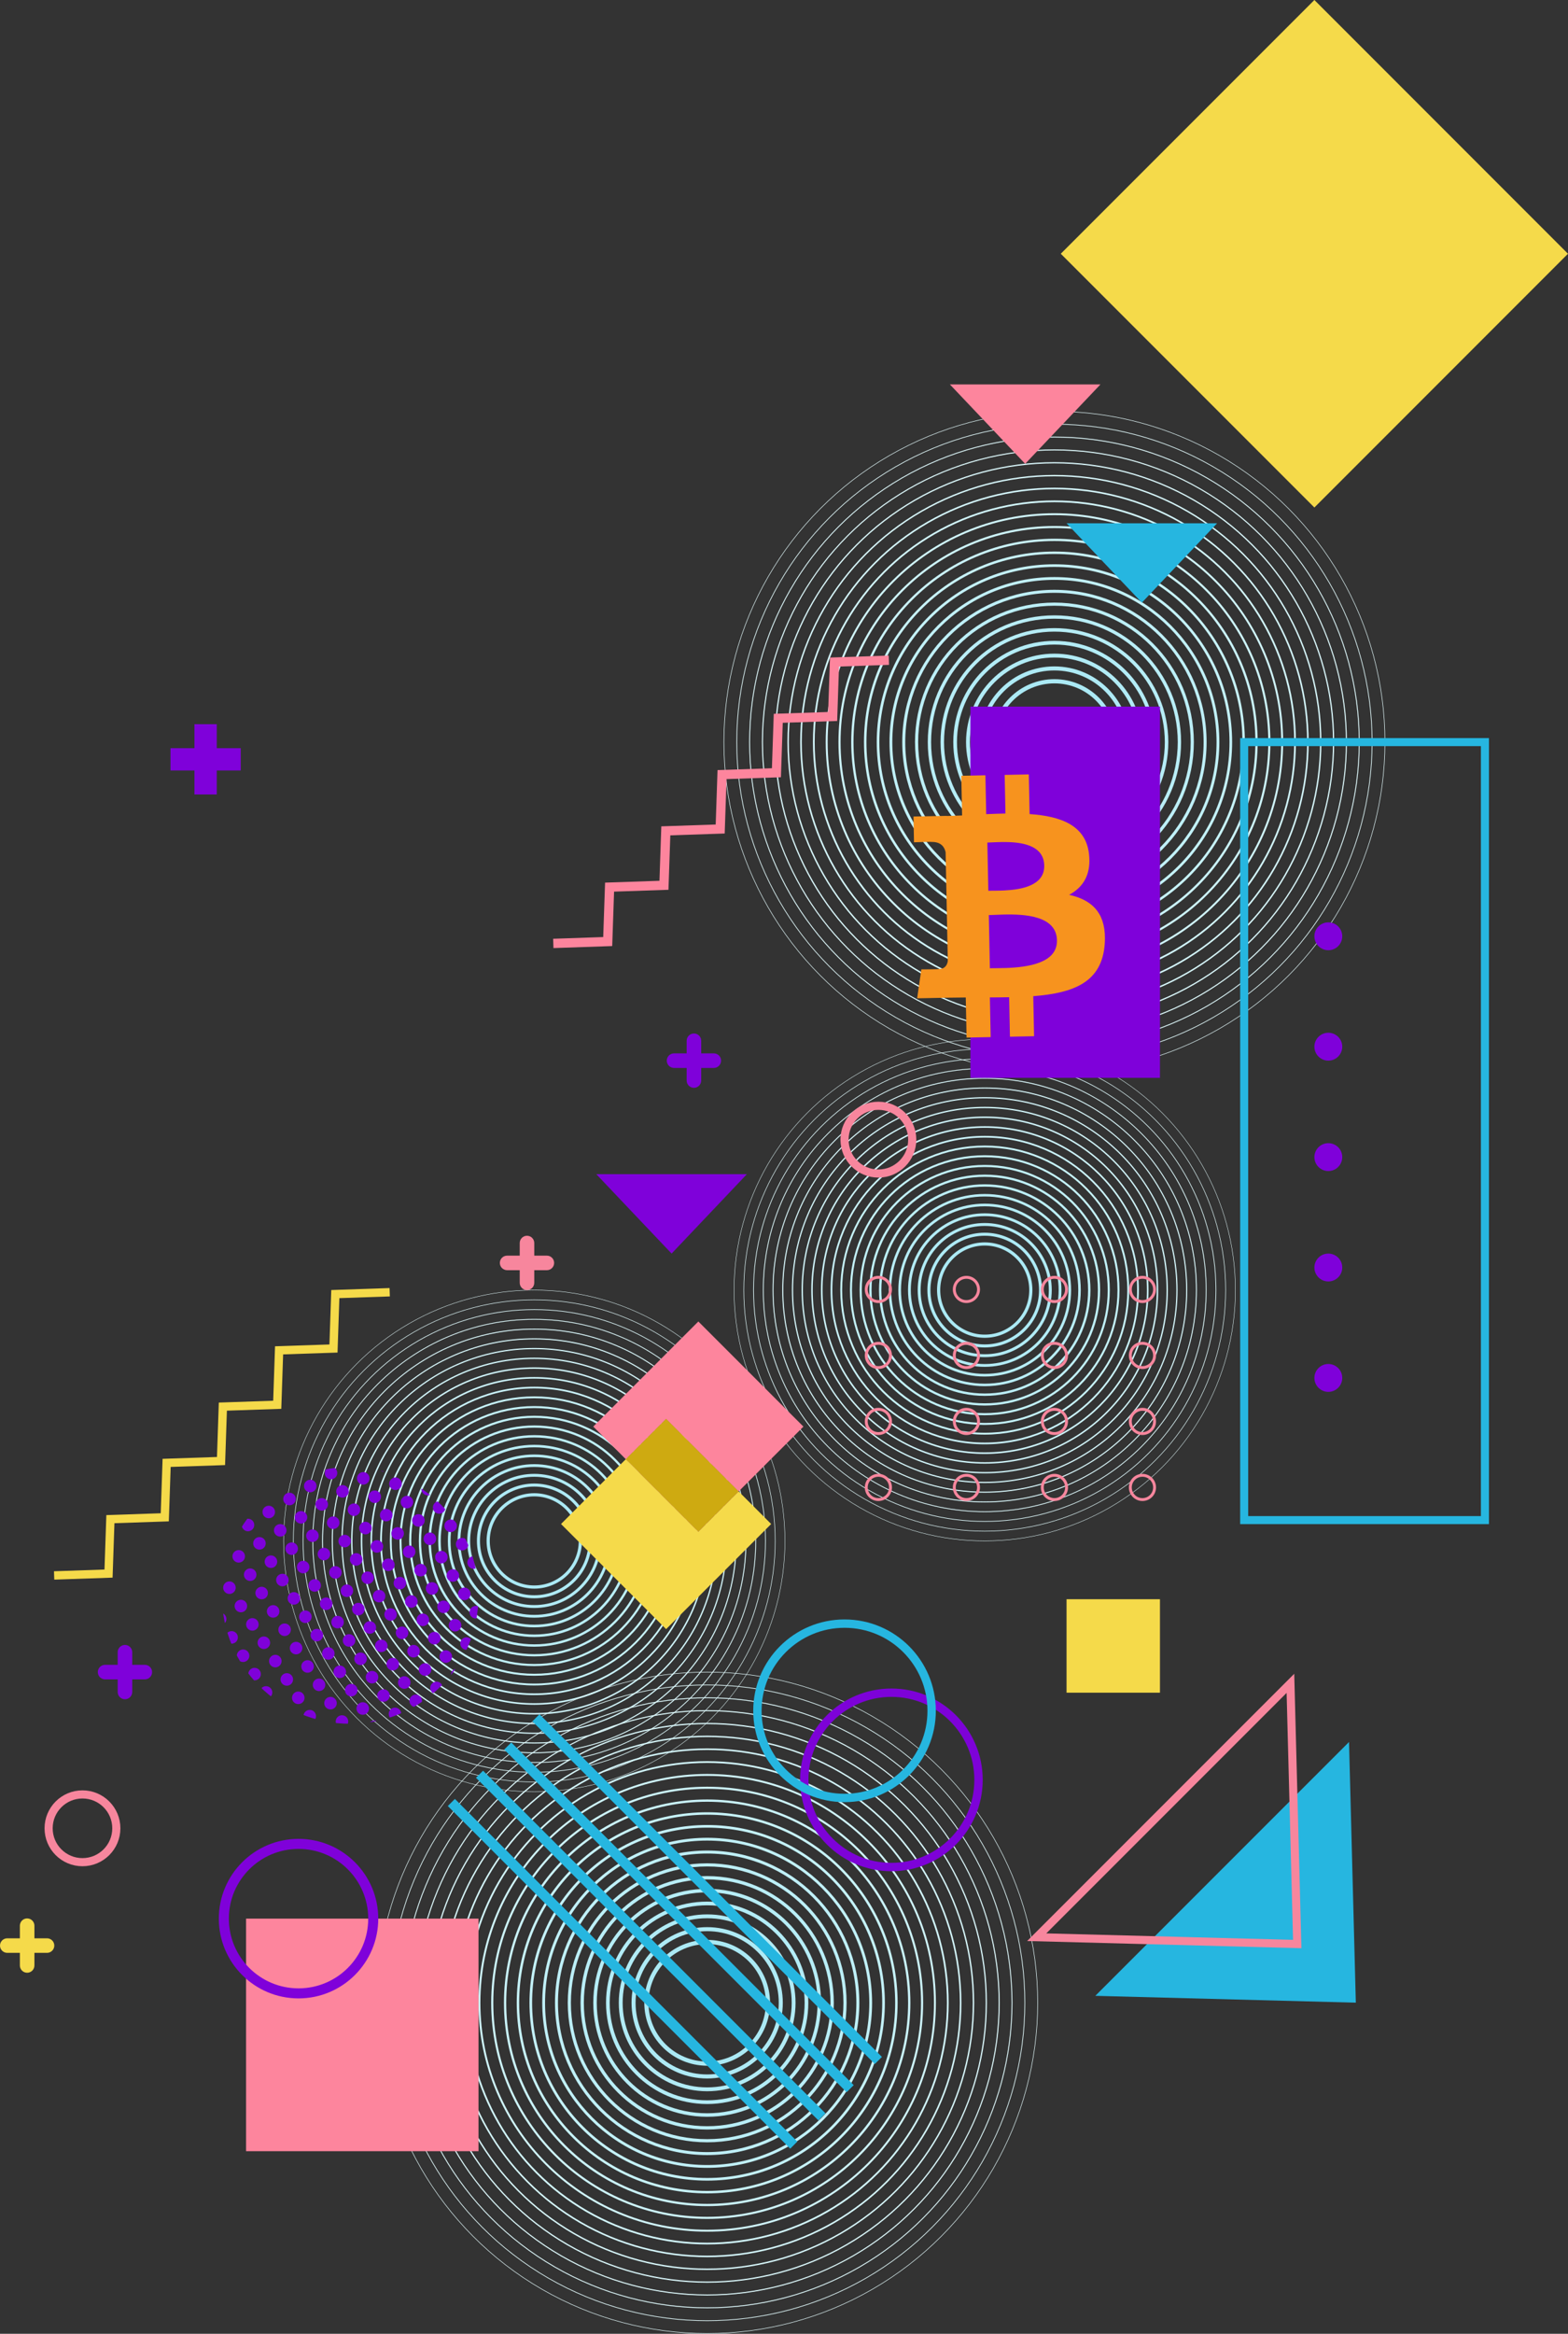 <?xml version="1.0" encoding="UTF-8"?>
<svg xmlns="http://www.w3.org/2000/svg" xmlns:xlink="http://www.w3.org/1999/xlink" viewBox="0 0 937.89 1395.09">
  <rect x="0" y="0" width="937.89" height="1395.09" fill="#333333" stroke="none"/>
  <defs>
    <style>
      .cls-1, .cls-2, .cls-3, .cls-4, .cls-5, .cls-6, .cls-7, .cls-8, .cls-9, .cls-10, .cls-11, .cls-12, .cls-13, .cls-14, .cls-15, .cls-16, .cls-17, .cls-18, .cls-19, .cls-20, .cls-21, .cls-22, .cls-23, .cls-24, .cls-25, .cls-26, .cls-27, .cls-28, .cls-29, .cls-30, .cls-31, .cls-32, .cls-33, .cls-34, .cls-35, .cls-36, .cls-37, .cls-38, .cls-39, .cls-40, .cls-41, .cls-42, .cls-43, .cls-44, .cls-45, .cls-46, .cls-47, .cls-48, .cls-49, .cls-50, .cls-51, .cls-52, .cls-53, .cls-54 {
        fill: none;
      }

      .cls-55 {
        fill: #ceaa11;
      }

      .cls-55, .cls-56 {
        mix-blend-mode: overlay;
      }

      .cls-2 {
        stroke-width: 1.59px;
      }

      .cls-2, .cls-3, .cls-4, .cls-5, .cls-6, .cls-7, .cls-8, .cls-9, .cls-10, .cls-11, .cls-12, .cls-13, .cls-14, .cls-15, .cls-16, .cls-17, .cls-18, .cls-19, .cls-20, .cls-21, .cls-22, .cls-23, .cls-24, .cls-25, .cls-26, .cls-27, .cls-28, .cls-29, .cls-30, .cls-31, .cls-32, .cls-33, .cls-34, .cls-35, .cls-36, .cls-37, .cls-38, .cls-39, .cls-40, .cls-41, .cls-42, .cls-43, .cls-44, .cls-45, .cls-46, .cls-47, .cls-48, .cls-49, .cls-50, .cls-51, .cls-52, .cls-53, .cls-54 {
        stroke-miterlimit: 10;
      }

      .cls-2, .cls-27 {
        stroke: #b6edf6;
      }

      .cls-3 {
        stroke-width: 2.52px;
      }

      .cls-3, .cls-11 {
        stroke: #abe9f4;
      }

      .cls-4 {
        stroke-width: 1.89px;
      }

      .cls-4, .cls-47 {
        stroke: #bceff7;
      }

      .cls-57 {
        fill: #7f01da;
      }

      .cls-5 {
        stroke-width: .96px;
      }

      .cls-5, .cls-7 {
        stroke: #cdf4fa;
      }

      .cls-6 {
        stroke-width: 2.31px;
      }

      .cls-6, .cls-13 {
        stroke: #b1ebf5;
      }

      .cls-58 {
        fill: #26b6e0;
      }

      .cls-7 {
        stroke-width: 1.26px;
      }

      .cls-8 {
        stroke-width: 1.79px;
      }

      .cls-8, .cls-9 {
        stroke: #bff0f8;
      }

      .cls-9 {
        stroke-width: 1.35px;
      }

      .cls-10 {
        stroke-width: .88px;
      }

      .cls-10, .cls-12 {
        stroke: #d0f5fb;
      }

      .cls-11 {
        stroke-width: 1.91px;
      }

      .cls-12 {
        stroke-width: 1.16px;
      }

      .cls-13 {
        stroke-width: 1.75px;
      }

      .cls-14 {
        stroke-width: 2.21px;
      }

      .cls-14, .cls-44 {
        stroke: #b3ecf6;
      }

      .cls-15 {
        stroke-width: .95px;
      }

      .cls-15, .cls-16 {
        stroke: #d5f7fc;
      }

      .cls-16 {
        stroke-width: .72px;
      }

      .cls-17 {
        stroke-width: 1.83px;
      }

      .cls-17, .cls-24 {
        stroke: #aeeaf5;
      }

      .cls-18 {
        stroke: #7d02d8;
      }

      .cls-18, .cls-26, .cls-37 {
        stroke-width: 5px;
      }

      .cls-19 {
        stroke-width: 4.86px;
      }

      .cls-19, .cls-53 {
        stroke: #f7869d;
      }

      .cls-56 {
        fill: #f7931e;
      }

      .cls-59 {
        isolation: isolate;
      }

      .cls-20 {
        stroke-width: .32px;
      }

      .cls-20, .cls-21 {
        stroke: #e3fcfe;
      }

      .cls-21 {
        stroke-width: .42px;
      }

      .cls-22 {
        stroke-width: 1.47px;
      }

      .cls-22, .cls-23 {
        stroke: #c7f3f9;
      }

      .cls-23 {
        stroke-width: 1.12px;
      }

      .cls-24 {
        stroke-width: 2.42px;
      }

      .cls-25 {
        stroke-width: 1.05px;
      }

      .cls-25, .cls-28 {
        stroke: #d2f6fb;
      }

      .cls-26 {
        stroke: #f5da4a;
      }

      .cls-27 {
        stroke-width: 2.1px;
      }

      .cls-28 {
        stroke-width: .8px;
      }

      .cls-60 {
        fill: #fd859d;
      }

      .cls-29 {
        stroke-width: .4px;
      }

      .cls-29, .cls-30 {
        stroke: #e0fbfe;
      }

      .cls-30 {
        stroke-width: .53px;
      }

      .cls-31 {
        stroke-width: 2px;
      }

      .cls-31, .cls-42 {
        stroke: #b9eef7;
      }

      .cls-32 {
        stroke-width: .48px;
      }

      .cls-32, .cls-33 {
        stroke: #defafd;
      }

      .cls-33 {
        stroke-width: .63px;
      }

      .cls-34 {
        stroke: #7f01da;
      }

      .cls-34, .cls-35 {
        stroke-width: 6px;
      }

      .cls-35, .cls-36, .cls-37 {
        stroke: #26b6e0;
      }

      .cls-36 {
        stroke-width: 4.8px;
      }

      .cls-38 {
        stroke-width: 1.68px;
      }

      .cls-38, .cls-39 {
        stroke: #c1f1f8;
      }

      .cls-39 {
        stroke-width: 1.27px;
      }

      .cls-61 {
        fill: #f5da4a;
      }

      .cls-40 {
        stroke-width: .24px;
      }

      .cls-40, .cls-41 {
        stroke: #e6fdff;
      }

      .cls-41 {
        stroke-width: .32px;
      }

      .cls-42 {
        stroke-width: 1.51px;
      }

      .cls-43 {
        stroke-width: .84px;
      }

      .cls-43, .cls-46 {
        stroke: #d8f8fc;
      }

      .cls-44 {
        stroke-width: 1.67px;
      }

      .cls-45 {
        stroke-width: 1.37px;
      }

      .cls-45, .cls-49 {
        stroke: #caf3fa;
      }

      .cls-46 {
        stroke-width: .64px;
      }

      .cls-47 {
        stroke-width: 1.43px;
      }

      .cls-48 {
        stroke-width: .74px;
      }

      .cls-48, .cls-50 {
        stroke: #dbf9fd;
      }

      .cls-49 {
        stroke-width: 1.04px;
      }

      .cls-50 {
        stroke-width: .56px;
      }

      .cls-62 {
        clip-path: url(#clippath);
      }

      .cls-51 {
        stroke: #fd859d;
        stroke-width: 5.56px;
      }

      .cls-52 {
        stroke-width: 1.58px;
      }

      .cls-52, .cls-54 {
        stroke: #c4f2f9;
      }

      .cls-53 {
        stroke-width: 1.74px;
      }

      .cls-54 {
        stroke-width: 1.2px;
      }

      .cls-63 {
        fill: #f7869d;
      }
    </style>
    <clipPath id="clippath">
      <circle class="cls-1" cx="209.48" cy="953.7" r="76.74"/>
    </clipPath>
  </defs>
  <g class="cls-59">
    <g id="Layer_2" data-name="Layer 2">
      <g id="Layer_1-2" data-name="Layer 1">
        <g>
          <circle class="cls-11" cx="319.57" cy="921.12" r="27.57"/>
          <circle class="cls-17" cx="319.57" cy="921.12" r="33.39"/>
          <circle class="cls-13" cx="319.57" cy="921.12" r="39.22"/>
          <circle class="cls-44" cx="319.57" cy="921.12" r="45.05"/>
          <circle class="cls-2" cx="319.57" cy="921.12" r="50.88"/>
          <circle class="cls-42" cx="319.57" cy="921.12" r="56.7"/>
          <circle class="cls-47" cx="319.57" cy="921.12" r="62.53"/>
          <circle class="cls-9" cx="319.57" cy="921.12" r="68.36"/>
          <circle class="cls-39" cx="319.57" cy="921.12" r="74.19"/>
          <circle class="cls-54" cx="319.57" cy="921.12" r="80.01"/>
          <circle class="cls-23" cx="319.57" cy="921.12" r="85.84"/>
          <circle class="cls-49" cx="319.57" cy="921.12" r="91.67"/>
          <circle class="cls-5" cx="319.57" cy="921.12" r="97.49"/>
          <circle class="cls-10" cx="319.57" cy="921.12" r="103.32"/>
          <circle class="cls-28" cx="319.57" cy="921.12" r="109.15"/>
          <circle class="cls-16" cx="319.57" cy="921.12" r="114.98"/>
          <circle class="cls-46" cx="319.57" cy="921.12" r="120.8"/>
          <circle class="cls-50" cx="319.57" cy="921.12" r="126.63"/>
          <circle class="cls-32" cx="319.57" cy="921.12" r="132.46"/>
          <circle class="cls-29" cx="319.57" cy="921.12" r="138.29"/>
          <circle class="cls-20" cx="319.57" cy="921.12" r="144.11"/>
          <circle class="cls-40" cx="319.57" cy="921.12" r="149.94"/>
        </g>
        <g>
          <circle class="cls-3" cx="630.7" cy="443.6" r="36.35"/>
          <circle class="cls-24" cx="630.7" cy="443.6" r="44.03"/>
          <circle class="cls-6" cx="630.7" cy="443.6" r="51.71"/>
          <circle class="cls-14" cx="630.7" cy="443.6" r="59.4"/>
          <circle class="cls-27" cx="630.7" cy="443.6" r="67.08"/>
          <circle class="cls-31" cx="630.7" cy="443.6" r="74.76"/>
          <circle class="cls-4" cx="630.7" cy="443.6" r="82.45"/>
          <circle class="cls-8" cx="630.7" cy="443.6" r="90.13"/>
          <circle class="cls-38" cx="630.7" cy="443.6" r="97.81"/>
          <circle class="cls-52" cx="630.7" cy="443.6" r="105.5"/>
          <circle class="cls-22" cx="630.7" cy="443.6" r="113.18"/>
          <circle class="cls-45" cx="630.7" cy="443.6" r="120.87"/>
          <circle class="cls-7" cx="630.7" cy="443.6" r="128.55"/>
          <circle class="cls-12" cx="630.7" cy="443.6" r="136.23"/>
          <circle class="cls-25" cx="630.7" cy="443.6" r="143.92"/>
          <circle class="cls-15" cx="630.7" cy="443.6" r="151.6"/>
          <circle class="cls-43" cx="630.7" cy="443.6" r="159.28"/>
          <circle class="cls-48" cx="630.7" cy="443.6" r="166.97"/>
          <circle class="cls-33" cx="630.7" cy="443.6" r="174.65"/>
          <circle class="cls-30" cx="630.7" cy="443.6" r="182.33"/>
          <circle class="cls-21" cx="630.7" cy="443.6" r="190.02"/>
          <circle class="cls-41" cx="630.7" cy="443.6" r="197.7"/>
        </g>
        <g>
          <circle class="cls-3" cx="422.99" cy="1197.23" r="36.35"/>
          <circle class="cls-24" cx="422.99" cy="1197.23" r="44.03"/>
          <circle class="cls-6" cx="422.99" cy="1197.23" r="51.71"/>
          <circle class="cls-14" cx="422.99" cy="1197.23" r="59.4"/>
          <circle class="cls-27" cx="422.99" cy="1197.23" r="67.08"/>
          <circle class="cls-31" cx="422.99" cy="1197.23" r="74.76"/>
          <circle class="cls-4" cx="422.99" cy="1197.23" r="82.45"/>
          <circle class="cls-8" cx="422.99" cy="1197.23" r="90.13"/>
          <circle class="cls-38" cx="422.99" cy="1197.23" r="97.81"/>
          <circle class="cls-52" cx="422.99" cy="1197.23" r="105.5"/>
          <circle class="cls-22" cx="422.99" cy="1197.23" r="113.18"/>
          <circle class="cls-45" cx="422.99" cy="1197.23" r="120.87"/>
          <circle class="cls-7" cx="422.99" cy="1197.23" r="128.55"/>
          <circle class="cls-12" cx="422.99" cy="1197.23" r="136.23"/>
          <circle class="cls-25" cx="422.99" cy="1197.23" r="143.92"/>
          <circle class="cls-15" cx="422.99" cy="1197.23" r="151.6"/>
          <circle class="cls-43" cx="422.99" cy="1197.23" r="159.28"/>
          <circle class="cls-48" cx="422.99" cy="1197.23" r="166.97"/>
          <circle class="cls-33" cx="422.99" cy="1197.23" r="174.65"/>
          <circle class="cls-30" cx="422.99" cy="1197.23" r="182.33"/>
          <circle class="cls-21" cx="422.99" cy="1197.23" r="190.02"/>
          <circle class="cls-41" cx="422.99" cy="1197.23" r="197.7"/>
        </g>
        <g>
          <circle class="cls-11" cx="589.01" cy="771.18" r="27.57"/>
          <circle class="cls-17" cx="589.01" cy="771.18" r="33.39"/>
          <circle class="cls-13" cx="589.01" cy="771.18" r="39.22"/>
          <circle class="cls-44" cx="589.01" cy="771.18" r="45.05"/>
          <circle class="cls-2" cx="589.01" cy="771.18" r="50.88"/>
          <circle class="cls-42" cx="589.01" cy="771.18" r="56.7"/>
          <circle class="cls-47" cx="589.01" cy="771.18" r="62.53"/>
          <circle class="cls-9" cx="589.01" cy="771.18" r="68.36"/>
          <circle class="cls-39" cx="589.01" cy="771.18" r="74.19"/>
          <circle class="cls-54" cx="589.01" cy="771.18" r="80.01"/>
          <circle class="cls-23" cx="589.01" cy="771.18" r="85.84"/>
          <circle class="cls-49" cx="589.01" cy="771.18" r="91.67"/>
          <circle class="cls-5" cx="589.01" cy="771.18" r="97.49"/>
          <circle class="cls-10" cx="589.01" cy="771.18" r="103.32"/>
          <circle class="cls-28" cx="589.01" cy="771.18" r="109.15"/>
          <circle class="cls-16" cx="589.01" cy="771.18" r="114.98"/>
          <circle class="cls-46" cx="589.01" cy="771.18" r="120.8"/>
          <circle class="cls-50" cx="589.01" cy="771.18" r="126.63"/>
          <circle class="cls-32" cx="589.01" cy="771.18" r="132.46"/>
          <circle class="cls-29" cx="589.01" cy="771.18" r="138.29"/>
          <circle class="cls-20" cx="589.01" cy="771.18" r="144.11"/>
          <circle class="cls-40" cx="589.01" cy="771.18" r="149.94"/>
        </g>
        <polygon class="cls-58" points="810.98 1197.14 806.91 1041.31 655.15 1193.06 810.98 1197.14"/>
        <polygon class="cls-60" points="613.2 277.25 658.23 229.8 568.17 229.8 613.2 277.25"/>
        <polygon class="cls-58" points="682.99 360.25 728.02 312.8 637.95 312.8 682.99 360.25"/>
        <polygon class="cls-57" points="401.71 749.35 446.74 701.9 356.67 701.9 401.71 749.35"/>
        <polygon class="cls-19" points="775.93 1162.09 771.86 1006.26 620.1 1158.01 775.93 1162.09"/>
        <g>
          <circle class="cls-53" cx="683.35" cy="889.15" r="7.25"/>
          <circle class="cls-53" cx="630.7" cy="889.15" r="7.25"/>
          <circle class="cls-53" cx="578.05" cy="889.15" r="7.25"/>
          <circle class="cls-53" cx="525.4" cy="889.15" r="7.25"/>
          <circle class="cls-53" cx="683.35" cy="849.7" r="7.25"/>
          <circle class="cls-53" cx="630.7" cy="849.7" r="7.25"/>
          <circle class="cls-53" cx="578.05" cy="849.7" r="7.25"/>
          <circle class="cls-53" cx="525.4" cy="849.7" r="7.25"/>
          <circle class="cls-53" cx="683.35" cy="810.25" r="7.25"/>
          <circle class="cls-53" cx="630.7" cy="810.25" r="7.25"/>
          <circle class="cls-53" cx="578.05" cy="810.25" r="7.25"/>
          <circle class="cls-53" cx="525.4" cy="810.25" r="7.25"/>
          <circle class="cls-53" cx="683.35" cy="770.8" r="7.25"/>
          <circle class="cls-53" cx="630.7" cy="770.8" r="7.25"/>
          <circle class="cls-53" cx="578.05" cy="770.8" r="7.25"/>
          <circle class="cls-53" cx="525.4" cy="770.8" r="7.25"/>
        </g>
        <g>
          <circle class="cls-57" cx="794.53" cy="823.69" r="8.33"/>
          <circle class="cls-57" cx="794.53" cy="757.69" r="8.33"/>
          <circle class="cls-57" cx="794.53" cy="691.69" r="8.33"/>
          <circle class="cls-57" cx="794.53" cy="625.69" r="8.33"/>
          <circle class="cls-57" cx="794.53" cy="559.69" r="8.33"/>
        </g>
        <rect class="cls-57" x="580.46" y="422.4" width="113.37" height="221.91" transform="translate(1274.28 1066.71) rotate(-180)"/>
        <rect class="cls-61" x="678.94" y="44.43" width="214.52" height="214.52" transform="translate(1449.38 -296.98) rotate(135)"/>
        <g>
          <polygon class="cls-60" points="398.42 848.16 441.81 891.54 480.56 852.79 417.71 789.95 354.86 852.79 374.32 872.26 398.42 848.16"/>
          <polygon class="cls-61" points="374.32 872.26 335.57 911.01 398.42 973.86 461.27 911.01 441.81 891.54 417.71 915.64 374.32 872.26"/>
          <rect class="cls-60" x="391.02" y="851.22" width="34.08" height="61.35" transform="translate(-504.08 546.85) rotate(-45)"/>
          <rect class="cls-55" x="391.02" y="851.22" width="34.08" height="61.35" transform="translate(-504.08 546.85) rotate(-45)"/>
        </g>
        <circle class="cls-19" cx="525.4" cy="681.26" r="20.25"/>
        <circle class="cls-19" cx="49.33" cy="1092.91" r="20.25"/>
        <circle class="cls-18" cx="533.19" cy="1063.96" r="52.11"/>
        <circle class="cls-37" cx="505.15" cy="1022.67" r="52.11"/>
        <rect class="cls-61" x="637.95" y="955.98" width="55.87" height="55.87" transform="translate(1331.77 1967.83) rotate(-180)"/>
        <polyline class="cls-51" points="531.68 394.66 499.15 395.76 498.05 428.3 465.51 429.39 464.41 461.93 431.88 463.03 430.78 495.56 398.25 496.66 397.14 529.2 364.61 530.3 363.5 562.84 330.96 563.95"/>
        <polyline class="cls-26" points="233.1 772.47 200.57 773.57 199.47 806.11 166.93 807.2 165.83 839.74 133.3 840.84 132.2 873.37 99.67 874.47 98.56 907.01 66.03 908.11 64.92 940.65 32.38 941.76"/>
        <rect class="cls-36" x="744.2" y="443.6" width="144" height="465.08" transform="translate(1632.4 1352.29) rotate(-180)"/>
        <line class="cls-35" x1="525.4" y1="1231.69" x2="320.57" y2="1026.86"/>
        <line class="cls-35" x1="508.53" y1="1248.56" x2="303.7" y2="1043.73"/>
        <line class="cls-35" x1="491.66" y1="1265.43" x2="286.83" y2="1060.6"/>
        <line class="cls-35" x1="474.79" y1="1282.3" x2="269.97" y2="1077.47"/>
        <rect class="cls-60" x="147.2" y="1146.91" width="139.02" height="139.02" transform="translate(433.41 2432.84) rotate(-180)"/>
        <circle class="cls-34" cx="178.57" cy="1146.91" r="44.68"/>
        <g class="cls-62">
          <g>
            <circle class="cls-57" cx="400.27" cy="982.97" r="3.75"/>
            <circle class="cls-57" cx="387.86" cy="990.74" r="3.75"/>
            <circle class="cls-57" cx="375.44" cy="998.5" r="3.75"/>
            <circle class="cls-57" cx="363.03" cy="1006.27" r="3.75"/>
            <circle class="cls-57" cx="350.61" cy="1014.04" r="3.75"/>
            <circle class="cls-57" cx="338.2" cy="1021.8" r="3.75"/>
            <circle class="cls-57" cx="325.78" cy="1029.57" r="3.75"/>
            <circle class="cls-57" cx="313.37" cy="1037.34" r="3.75"/>
            <circle class="cls-57" cx="300.95" cy="1045.11" r="3.75"/>
            <circle class="cls-57" cx="288.54" cy="1052.87" r="3.75"/>
            <circle class="cls-57" cx="276.12" cy="1060.64" r="3.75"/>
            <circle class="cls-57" cx="263.7" cy="1068.41" r="3.75"/>
            <circle class="cls-57" cx="251.29" cy="1076.17" r="3.75"/>
            <circle class="cls-57" cx="238.87" cy="1083.94" r="3.75"/>
            <circle class="cls-57" cx="226.46" cy="1091.71" r="3.75"/>
            <circle class="cls-57" cx="214.04" cy="1099.47" r="3.75"/>
            <circle class="cls-57" cx="201.63" cy="1107.24" r="3.75"/>
            <circle class="cls-57" cx="189.21" cy="1115.01" r="3.75"/>
            <circle class="cls-57" cx="176.8" cy="1122.78" r="3.75"/>
            <circle class="cls-57" cx="164.38" cy="1130.54" r="3.75"/>
            <circle class="cls-57" cx="393.41" cy="972" r="3.75"/>
            <circle class="cls-57" cx="380.99" cy="979.76" r="3.75"/>
            <circle class="cls-57" cx="368.58" cy="987.53" r="3.75"/>
            <circle class="cls-57" cx="356.16" cy="995.3" r="3.75"/>
            <circle class="cls-57" cx="343.75" cy="1003.07" r="3.75"/>
            <circle class="cls-57" cx="331.33" cy="1010.83" r="3.75"/>
            <circle class="cls-57" cx="318.92" cy="1018.6" r="3.75"/>
            <circle class="cls-57" cx="306.5" cy="1026.37" r="3.75"/>
            <circle class="cls-57" cx="294.09" cy="1034.13" r="3.75"/>
            <circle class="cls-57" cx="281.67" cy="1041.9" r="3.75"/>
            <circle class="cls-57" cx="269.26" cy="1049.67" r="3.75"/>
            <circle class="cls-57" cx="256.84" cy="1057.43" r="3.75"/>
            <circle class="cls-57" cx="244.42" cy="1065.2" r="3.75"/>
            <circle class="cls-57" cx="232.01" cy="1072.97" r="3.75"/>
            <circle class="cls-57" cx="219.59" cy="1080.74" r="3.75"/>
            <circle class="cls-57" cx="207.18" cy="1088.5" r="3.75"/>
            <circle class="cls-57" cx="194.76" cy="1096.27" r="3.75"/>
            <circle class="cls-57" cx="182.35" cy="1104.04" r="3.75"/>
            <circle class="cls-57" cx="169.93" cy="1111.8" r="3.75"/>
            <circle class="cls-57" cx="157.52" cy="1119.57" r="3.75"/>
            <circle class="cls-57" cx="386.55" cy="961.03" r="3.75"/>
            <circle class="cls-57" cx="374.13" cy="968.79" r="3.75"/>
            <circle class="cls-57" cx="361.72" cy="976.56" r="3.75"/>
            <circle class="cls-57" cx="349.3" cy="984.33" r="3.75"/>
            <circle class="cls-57" cx="336.88" cy="992.09" r="3.75"/>
            <circle class="cls-57" cx="324.47" cy="999.86" r="3.75"/>
            <circle class="cls-57" cx="312.05" cy="1007.63" r="3.75"/>
            <circle class="cls-57" cx="299.64" cy="1015.39" r="3.75"/>
            <circle class="cls-57" cx="287.22" cy="1023.16" r="3.75"/>
            <circle class="cls-57" cx="274.81" cy="1030.93" r="3.75"/>
            <circle class="cls-57" cx="262.39" cy="1038.7" r="3.75"/>
            <circle class="cls-57" cx="249.98" cy="1046.46" r="3.75"/>
            <circle class="cls-57" cx="237.56" cy="1054.23" r="3.75"/>
            <circle class="cls-57" cx="225.15" cy="1062" r="3.75"/>
            <circle class="cls-57" cx="212.73" cy="1069.76" r="3.75"/>
            <circle class="cls-57" cx="200.31" cy="1077.53" r="3.75"/>
            <circle class="cls-57" cx="187.9" cy="1085.3" r="3.75"/>
            <circle class="cls-57" cx="175.48" cy="1093.07" r="3.75"/>
            <circle class="cls-57" cx="163.07" cy="1100.83" r="3.75"/>
            <circle class="cls-57" cx="150.65" cy="1108.6" r="3.75"/>
            <circle class="cls-57" cx="379.68" cy="950.05" r="3.75"/>
            <circle class="cls-57" cx="367.27" cy="957.82" r="3.75"/>
            <circle class="cls-57" cx="354.85" cy="965.59" r="3.75"/>
            <circle class="cls-57" cx="342.44" cy="973.35" r="3.75"/>
            <circle class="cls-57" cx="330.02" cy="981.12" r="3.75"/>
            <circle class="cls-57" cx="317.61" cy="988.89" r="3.75"/>
            <circle class="cls-57" cx="305.19" cy="996.66" r="3.75"/>
            <circle class="cls-57" cx="292.77" cy="1004.42" r="3.75"/>
            <circle class="cls-57" cx="280.36" cy="1012.19" r="3.75"/>
            <circle class="cls-57" cx="267.94" cy="1019.96" r="3.75"/>
            <circle class="cls-57" cx="255.53" cy="1027.72" r="3.75"/>
            <circle class="cls-57" cx="243.11" cy="1035.49" r="3.75"/>
            <circle class="cls-57" cx="230.7" cy="1043.26" r="3.75"/>
            <circle class="cls-57" cx="218.28" cy="1051.03" r="3.75"/>
            <circle class="cls-57" cx="205.87" cy="1058.79" r="3.75"/>
            <circle class="cls-57" cx="193.45" cy="1066.56" r="3.75"/>
            <circle class="cls-57" cx="181.04" cy="1074.33" r="3.75"/>
            <circle class="cls-57" cx="168.62" cy="1082.09" r="3.75"/>
            <circle class="cls-57" cx="156.2" cy="1089.86" r="3.75"/>
            <circle class="cls-57" cx="143.79" cy="1097.63" r="3.75"/>
            <circle class="cls-57" cx="372.82" cy="939.08" r="3.75"/>
            <circle class="cls-57" cx="360.4" cy="946.85" r="3.75"/>
            <circle class="cls-57" cx="347.99" cy="954.62" r="3.75"/>
            <circle class="cls-57" cx="335.57" cy="962.38" r="3.75"/>
            <circle class="cls-57" cx="323.16" cy="970.15" r="3.75"/>
            <circle class="cls-57" cx="310.74" cy="977.92" r="3.75"/>
            <circle class="cls-57" cx="298.33" cy="985.68" r="3.75"/>
            <circle class="cls-57" cx="285.91" cy="993.45" r="3.75"/>
            <circle class="cls-57" cx="273.49" cy="1001.22" r="3.75"/>
            <circle class="cls-57" cx="261.08" cy="1008.99" r="3.75"/>
            <circle class="cls-57" cx="248.66" cy="1016.75" r="3.75"/>
            <circle class="cls-57" cx="236.25" cy="1024.52" r="3.75"/>
            <circle class="cls-57" cx="223.83" cy="1032.29" r="3.75"/>
            <circle class="cls-57" cx="211.42" cy="1040.05" r="3.75"/>
            <circle class="cls-57" cx="199" cy="1047.82" r="3.75"/>
            <circle class="cls-57" cx="186.59" cy="1055.59" r="3.75"/>
            <circle class="cls-57" cx="174.17" cy="1063.35" r="3.75"/>
            <circle class="cls-57" cx="161.76" cy="1071.12" r="3.75"/>
            <circle class="cls-57" cx="149.34" cy="1078.89" r="3.75"/>
            <circle class="cls-57" cx="136.93" cy="1086.66" r="3.75"/>
            <circle class="cls-57" cx="365.95" cy="928.11" r="3.75"/>
            <circle class="cls-57" cx="353.54" cy="935.88" r="3.75"/>
            <circle class="cls-57" cx="341.12" cy="943.64" r="3.75"/>
            <circle class="cls-57" cx="328.71" cy="951.41" r="3.75"/>
            <circle class="cls-57" cx="316.29" cy="959.18" r="3.75"/>
            <circle class="cls-57" cx="303.88" cy="966.95" r="3.75"/>
            <circle class="cls-57" cx="291.46" cy="974.71" r="3.75"/>
            <circle class="cls-57" cx="279.05" cy="982.48" r="3.75"/>
            <circle class="cls-57" cx="266.63" cy="990.25" r="3.75"/>
            <circle class="cls-57" cx="254.22" cy="998.01" r="3.75"/>
            <circle class="cls-57" cx="241.8" cy="1005.78" r="3.75"/>
            <circle class="cls-57" cx="229.38" cy="1013.55" r="3.75"/>
            <circle class="cls-57" cx="216.97" cy="1021.31" r="3.75"/>
            <circle class="cls-57" cx="204.55" cy="1029.08" r="3.75"/>
            <circle class="cls-57" cx="192.14" cy="1036.85" r="3.75"/>
            <circle class="cls-57" cx="179.72" cy="1044.62" r="3.75"/>
            <circle class="cls-57" cx="167.31" cy="1052.38" r="3.75"/>
            <circle class="cls-57" cx="154.89" cy="1060.15" r="3.75"/>
            <circle class="cls-57" cx="142.48" cy="1067.92" r="3.75"/>
            <circle class="cls-57" cx="130.06" cy="1075.68" r="3.75"/>
            <circle class="cls-57" cx="359.09" cy="917.14" r="3.75"/>
            <circle class="cls-57" cx="346.68" cy="924.91" r="3.75"/>
            <circle class="cls-57" cx="334.26" cy="932.67" r="3.75"/>
            <circle class="cls-57" cx="321.84" cy="940.44" r="3.75"/>
            <circle class="cls-57" cx="309.43" cy="948.21" r="3.75"/>
            <circle class="cls-57" cx="297.01" cy="955.97" r="3.75"/>
            <circle class="cls-57" cx="284.6" cy="963.74" r="3.75"/>
            <circle class="cls-57" cx="272.18" cy="971.51" r="3.75"/>
            <circle class="cls-57" cx="259.77" cy="979.27" r="3.75"/>
            <circle class="cls-57" cx="247.35" cy="987.04" r="3.75"/>
            <circle class="cls-57" cx="234.94" cy="994.81" r="3.75"/>
            <circle class="cls-57" cx="222.52" cy="1002.58" r="3.75"/>
            <circle class="cls-57" cx="210.11" cy="1010.34" r="3.75"/>
            <circle class="cls-57" cx="197.69" cy="1018.11" r="3.75"/>
            <circle class="cls-57" cx="185.27" cy="1025.88" r="3.75"/>
            <circle class="cls-57" cx="172.86" cy="1033.64" r="3.75"/>
            <circle class="cls-57" cx="160.44" cy="1041.41" r="3.75"/>
            <circle class="cls-57" cx="148.03" cy="1049.18" r="3.75"/>
            <circle class="cls-57" cx="135.61" cy="1056.95" r="3.75"/>
            <circle class="cls-57" cx="123.2" cy="1064.71" r="3.75"/>
            <circle class="cls-57" cx="352.23" cy="906.17" r="3.75"/>
            <circle class="cls-57" cx="339.81" cy="913.93" r="3.75"/>
            <circle class="cls-57" cx="327.4" cy="921.7" r="3.75"/>
            <circle class="cls-57" cx="314.98" cy="929.47" r="3.75"/>
            <circle class="cls-57" cx="302.57" cy="937.23" r="3.75"/>
            <circle class="cls-57" cx="290.15" cy="945" r="3.75"/>
            <circle class="cls-57" cx="277.73" cy="952.77" r="3.75"/>
            <circle class="cls-57" cx="265.32" cy="960.54" r="3.75"/>
            <circle class="cls-57" cx="252.9" cy="968.3" r="3.75"/>
            <circle class="cls-57" cx="240.49" cy="976.07" r="3.75"/>
            <circle class="cls-57" cx="228.07" cy="983.84" r="3.75"/>
            <circle class="cls-57" cx="215.66" cy="991.6" r="3.75"/>
            <circle class="cls-57" cx="203.24" cy="999.37" r="3.75"/>
            <circle class="cls-57" cx="190.83" cy="1007.14" r="3.75"/>
            <circle class="cls-57" cx="178.41" cy="1014.91" r="3.75"/>
            <circle class="cls-57" cx="166" cy="1022.67" r="3.75"/>
            <circle class="cls-57" cx="153.58" cy="1030.44" r="3.75"/>
            <circle class="cls-57" cx="141.16" cy="1038.21" r="3.75"/>
            <circle class="cls-57" cx="128.75" cy="1045.97" r="3.75"/>
            <circle class="cls-57" cx="116.33" cy="1053.74" r="3.75"/>
            <circle class="cls-57" cx="345.36" cy="895.19" r="3.75"/>
            <circle class="cls-57" cx="332.95" cy="902.96" r="3.75"/>
            <circle class="cls-57" cx="320.53" cy="910.73" r="3.75"/>
            <circle class="cls-57" cx="308.12" cy="918.5" r="3.75"/>
            <circle class="cls-57" cx="295.7" cy="926.26" r="3.75"/>
            <circle class="cls-57" cx="283.29" cy="934.03" r="3.75"/>
            <circle class="cls-57" cx="270.87" cy="941.8" r="3.75"/>
            <circle class="cls-57" cx="258.45" cy="949.56" r="3.75"/>
            <circle class="cls-57" cx="246.04" cy="957.33" r="3.75"/>
            <circle class="cls-57" cx="233.62" cy="965.1" r="3.75"/>
            <circle class="cls-57" cx="221.21" cy="972.87" r="3.75"/>
            <circle class="cls-57" cx="208.79" cy="980.63" r="3.75"/>
            <circle class="cls-57" cx="196.38" cy="988.4" r="3.75"/>
            <circle class="cls-57" cx="183.96" cy="996.17" r="3.75"/>
            <circle class="cls-57" cx="171.55" cy="1003.93" r="3.75"/>
            <circle class="cls-57" cx="159.13" cy="1011.7" r="3.75"/>
            <circle class="cls-57" cx="146.72" cy="1019.47" r="3.75"/>
            <circle class="cls-57" cx="134.3" cy="1027.23" r="3.75"/>
            <circle class="cls-57" cx="121.88" cy="1035" r="3.75"/>
            <circle class="cls-57" cx="109.47" cy="1042.77" r="3.75"/>
            <circle class="cls-57" cx="338.5" cy="884.22" r="3.75"/>
            <circle class="cls-57" cx="326.08" cy="891.99" r="3.75"/>
            <circle class="cls-57" cx="313.67" cy="899.76" r="3.75"/>
            <circle class="cls-57" cx="301.25" cy="907.52" r="3.75"/>
            <circle class="cls-57" cx="288.84" cy="915.29" r="3.75"/>
            <circle class="cls-57" cx="276.42" cy="923.06" r="3.75"/>
            <circle class="cls-57" cx="264.01" cy="930.83" r="3.75"/>
            <circle class="cls-57" cx="251.59" cy="938.59" r="3.75"/>
            <circle class="cls-57" cx="239.18" cy="946.36" r="3.75"/>
            <circle class="cls-57" cx="226.76" cy="954.13" r="3.75"/>
            <circle class="cls-57" cx="214.34" cy="961.89" r="3.75"/>
            <circle class="cls-57" cx="201.93" cy="969.66" r="3.75"/>
            <circle class="cls-57" cx="189.51" cy="977.43" r="3.75"/>
            <circle class="cls-57" cx="177.1" cy="985.19" r="3.75"/>
            <circle class="cls-57" cx="164.68" cy="992.96" r="3.75"/>
            <circle class="cls-57" cx="152.27" cy="1000.73" r="3.75"/>
            <circle class="cls-57" cx="139.85" cy="1008.5" r="3.75"/>
            <circle class="cls-57" cx="127.44" cy="1016.26" r="3.75"/>
            <circle class="cls-57" cx="115.02" cy="1024.03" r="3.75"/>
            <circle class="cls-57" cx="102.61" cy="1031.8" r="3.75"/>
            <circle class="cls-57" cx="331.64" cy="873.25" r="3.75"/>
            <circle class="cls-57" cx="319.22" cy="881.02" r="3.75"/>
            <circle class="cls-57" cx="306.8" cy="888.79" r="3.75"/>
            <circle class="cls-57" cx="294.39" cy="896.55" r="3.75"/>
            <circle class="cls-57" cx="281.97" cy="904.32" r="3.75"/>
            <circle class="cls-57" cx="269.56" cy="912.09" r="3.75"/>
            <circle class="cls-57" cx="257.14" cy="919.85" r="3.75"/>
            <circle class="cls-57" cx="244.73" cy="927.62" r="3.75"/>
            <circle class="cls-57" cx="232.31" cy="935.39" r="3.75"/>
            <circle class="cls-57" cx="219.9" cy="943.15" r="3.75"/>
            <circle class="cls-57" cx="207.48" cy="950.92" r="3.75"/>
            <circle class="cls-57" cx="195.07" cy="958.69" r="3.75"/>
            <circle class="cls-57" cx="182.65" cy="966.46" r="3.75"/>
            <circle class="cls-57" cx="170.23" cy="974.22" r="3.75"/>
            <circle class="cls-57" cx="157.82" cy="981.99" r="3.75"/>
            <circle class="cls-57" cx="145.4" cy="989.76" r="3.75"/>
            <circle class="cls-57" cx="132.99" cy="997.52" r="3.75"/>
            <circle class="cls-57" cx="120.57" cy="1005.29" r="3.75"/>
            <circle class="cls-57" cx="108.16" cy="1013.06" r="3.75"/>
            <circle class="cls-57" cx="95.74" cy="1020.83" r="3.75"/>
            <circle class="cls-57" cx="324.77" cy="862.28" r="3.75"/>
            <circle class="cls-57" cx="312.36" cy="870.05" r="3.75"/>
            <circle class="cls-57" cx="299.94" cy="877.81" r="3.75"/>
            <circle class="cls-57" cx="287.52" cy="885.58" r="3.75"/>
            <circle class="cls-57" cx="275.11" cy="893.35" r="3.75"/>
            <circle class="cls-57" cx="262.69" cy="901.11" r="3.75"/>
            <circle class="cls-57" cx="250.28" cy="908.88" r="3.75"/>
            <circle class="cls-57" cx="237.86" cy="916.65" r="3.75"/>
            <circle class="cls-57" cx="225.45" cy="924.42" r="3.75"/>
            <circle class="cls-57" cx="213.03" cy="932.18" r="3.75"/>
            <circle class="cls-57" cx="200.62" cy="939.95" r="3.75"/>
            <circle class="cls-57" cx="188.2" cy="947.72" r="3.75"/>
            <circle class="cls-57" cx="175.79" cy="955.48" r="3.75"/>
            <circle class="cls-57" cx="163.37" cy="963.25" r="3.75"/>
            <circle class="cls-57" cx="150.96" cy="971.02" r="3.75"/>
            <circle class="cls-57" cx="138.54" cy="978.79" r="3.75"/>
            <circle class="cls-57" cx="126.12" cy="986.55" r="3.75"/>
            <circle class="cls-57" cx="113.71" cy="994.32" r="3.75"/>
            <circle class="cls-57" cx="101.29" cy="1002.09" r="3.75"/>
            <circle class="cls-57" cx="88.88" cy="1009.85" r="3.75"/>
            <circle class="cls-57" cx="317.91" cy="851.31" r="3.75"/>
            <circle class="cls-57" cx="305.49" cy="859.07" r="3.75"/>
            <circle class="cls-57" cx="293.08" cy="866.84" r="3.75"/>
            <circle class="cls-57" cx="280.66" cy="874.61" r="3.75"/>
            <circle class="cls-57" cx="268.25" cy="882.38" r="3.75"/>
            <circle class="cls-57" cx="255.83" cy="890.14" r="3.75"/>
            <circle class="cls-57" cx="243.41" cy="897.91" r="3.75"/>
            <circle class="cls-57" cx="231" cy="905.68" r="3.75"/>
            <circle class="cls-57" cx="218.58" cy="913.44" r="3.75"/>
            <circle class="cls-57" cx="206.17" cy="921.21" r="3.75"/>
            <circle class="cls-57" cx="193.75" cy="928.98" r="3.75"/>
            <circle class="cls-57" cx="181.34" cy="936.75" r="3.75"/>
            <circle class="cls-57" cx="168.92" cy="944.51" r="3.75"/>
            <circle class="cls-57" cx="156.51" cy="952.28" r="3.75"/>
            <circle class="cls-57" cx="144.09" cy="960.05" r="3.75"/>
            <circle class="cls-57" cx="131.68" cy="967.81" r="3.75"/>
            <circle class="cls-57" cx="119.26" cy="975.58" r="3.75"/>
            <circle class="cls-57" cx="106.84" cy="983.35" r="3.75"/>
            <circle class="cls-57" cx="94.43" cy="991.11" r="3.75"/>
            <circle class="cls-57" cx="82.01" cy="998.88" r="3.75"/>
            <circle class="cls-57" cx="311.04" cy="840.34" r="3.75"/>
            <circle class="cls-57" cx="298.63" cy="848.1" r="3.75"/>
            <circle class="cls-57" cx="286.21" cy="855.87" r="3.75"/>
            <circle class="cls-57" cx="273.8" cy="863.64" r="3.75"/>
            <circle class="cls-57" cx="261.38" cy="871.4" r="3.75"/>
            <circle class="cls-57" cx="248.97" cy="879.17" r="3.75"/>
            <circle class="cls-57" cx="236.55" cy="886.94" r="3.75"/>
            <circle class="cls-57" cx="224.14" cy="894.71" r="3.75"/>
            <circle class="cls-57" cx="211.72" cy="902.47" r="3.75"/>
            <circle class="cls-57" cx="199.3" cy="910.24" r="3.75"/>
            <circle class="cls-57" cx="186.89" cy="918.01" r="3.75"/>
            <circle class="cls-57" cx="174.47" cy="925.77" r="3.75"/>
            <circle class="cls-57" cx="162.06" cy="933.54" r="3.75"/>
            <circle class="cls-57" cx="149.64" cy="941.31" r="3.75"/>
            <circle class="cls-57" cx="137.23" cy="949.07" r="3.75"/>
            <circle class="cls-57" cx="124.81" cy="956.84" r="3.75"/>
            <circle class="cls-57" cx="112.4" cy="964.61" r="3.75"/>
            <circle class="cls-57" cx="99.98" cy="972.38" r="3.75"/>
            <circle class="cls-57" cx="87.57" cy="980.14" r="3.75"/>
            <circle class="cls-57" cx="75.15" cy="987.91" r="3.75"/>
            <circle class="cls-57" cx="304.18" cy="829.36" r="3.75"/>
            <circle class="cls-57" cx="291.76" cy="837.13" r="3.75"/>
            <circle class="cls-57" cx="279.35" cy="844.9" r="3.75"/>
            <circle class="cls-57" cx="266.93" cy="852.67" r="3.75"/>
            <circle class="cls-57" cx="254.52" cy="860.43" r="3.75"/>
            <circle class="cls-57" cx="242.1" cy="868.2" r="3.75"/>
            <circle class="cls-57" cx="229.69" cy="875.97" r="3.75"/>
            <circle class="cls-57" cx="217.27" cy="883.73" r="3.75"/>
            <circle class="cls-57" cx="204.86" cy="891.5" r="3.75"/>
            <circle class="cls-57" cx="192.44" cy="899.27" r="3.75"/>
            <circle class="cls-57" cx="180.03" cy="907.03" r="3.75"/>
            <circle class="cls-57" cx="167.61" cy="914.8" r="3.75"/>
            <circle class="cls-57" cx="155.19" cy="922.57" r="3.75"/>
            <circle class="cls-57" cx="142.78" cy="930.34" r="3.75"/>
            <circle class="cls-57" cx="130.36" cy="938.1" r="3.75"/>
            <circle class="cls-57" cx="117.95" cy="945.87" r="3.75"/>
            <circle class="cls-57" cx="105.53" cy="953.64" r="3.75"/>
            <circle class="cls-57" cx="93.12" cy="961.4" r="3.75"/>
            <circle class="cls-57" cx="80.7" cy="969.17" r="3.75"/>
            <circle class="cls-57" cx="68.29" cy="976.94" r="3.75"/>
            <circle class="cls-57" cx="297.32" cy="818.39" r="3.75"/>
            <circle class="cls-57" cx="284.9" cy="826.16" r="3.75"/>
            <circle class="cls-57" cx="272.48" cy="833.93" r="3.75"/>
            <circle class="cls-57" cx="260.07" cy="841.69" r="3.75"/>
            <circle class="cls-57" cx="247.65" cy="849.46" r="3.75"/>
            <circle class="cls-57" cx="235.24" cy="857.23" r="3.75"/>
            <circle class="cls-57" cx="222.82" cy="864.99" r="3.75"/>
            <circle class="cls-57" cx="210.41" cy="872.76" r="3.75"/>
            <circle class="cls-57" cx="197.99" cy="880.53" r="3.75"/>
            <circle class="cls-57" cx="185.58" cy="888.3" r="3.75"/>
            <circle class="cls-57" cx="173.16" cy="896.06" r="3.75"/>
            <circle class="cls-57" cx="160.75" cy="903.83" r="3.75"/>
            <circle class="cls-57" cx="148.33" cy="911.6" r="3.75"/>
            <circle class="cls-57" cx="135.91" cy="919.36" r="3.75"/>
            <circle class="cls-57" cx="123.5" cy="927.13" r="3.75"/>
            <circle class="cls-57" cx="111.08" cy="934.9" r="3.75"/>
            <circle class="cls-57" cx="98.67" cy="942.67" r="3.75"/>
            <circle class="cls-57" cx="86.25" cy="950.43" r="3.75"/>
            <circle class="cls-57" cx="73.84" cy="958.2" r="3.75"/>
            <circle class="cls-57" cx="61.42" cy="965.97" r="3.75"/>
            <circle class="cls-57" cx="290.45" cy="807.42" r="3.75"/>
            <circle class="cls-57" cx="278.04" cy="815.19" r="3.75"/>
            <circle class="cls-57" cx="265.62" cy="822.95" r="3.75"/>
            <circle class="cls-57" cx="253.21" cy="830.72" r="3.75"/>
            <circle class="cls-57" cx="240.79" cy="838.49" r="3.75"/>
            <circle class="cls-57" cx="228.37" cy="846.26" r="3.75"/>
            <circle class="cls-57" cx="215.96" cy="854.02" r="3.75"/>
            <circle class="cls-57" cx="203.54" cy="861.79" r="3.75"/>
            <circle class="cls-57" cx="191.13" cy="869.56" r="3.75"/>
            <circle class="cls-57" cx="178.71" cy="877.32" r="3.75"/>
            <circle class="cls-57" cx="166.3" cy="885.09" r="3.75"/>
            <circle class="cls-57" cx="153.88" cy="892.86" r="3.75"/>
            <circle class="cls-57" cx="141.47" cy="900.63" r="3.75"/>
            <circle class="cls-57" cx="129.05" cy="908.39" r="3.75"/>
            <circle class="cls-57" cx="116.64" cy="916.16" r="3.75"/>
            <circle class="cls-57" cx="104.22" cy="923.93" r="3.75"/>
            <circle class="cls-57" cx="91.8" cy="931.69" r="3.75"/>
            <circle class="cls-57" cx="79.39" cy="939.46" r="3.75"/>
            <circle class="cls-57" cx="66.97" cy="947.23" r="3.75"/>
            <circle class="cls-57" cx="54.56" cy="954.99" r="3.75"/>
            <circle class="cls-57" cx="283.59" cy="796.45" r="3.75"/>
            <circle class="cls-57" cx="271.17" cy="804.22" r="3.75"/>
            <circle class="cls-57" cx="258.76" cy="811.98" r="3.75"/>
            <circle class="cls-57" cx="246.34" cy="819.75" r="3.75"/>
            <circle class="cls-57" cx="233.93" cy="827.52" r="3.75"/>
            <circle class="cls-57" cx="221.51" cy="835.28" r="3.75"/>
            <circle class="cls-57" cx="209.1" cy="843.05" r="3.75"/>
            <circle class="cls-57" cx="196.68" cy="850.82" r="3.75"/>
            <circle class="cls-57" cx="184.26" cy="858.59" r="3.75"/>
            <circle class="cls-57" cx="171.85" cy="866.35" r="3.75"/>
            <circle class="cls-57" cx="159.43" cy="874.12" r="3.75"/>
            <circle class="cls-57" cx="147.02" cy="881.89" r="3.75"/>
            <circle class="cls-57" cx="134.6" cy="889.65" r="3.75"/>
            <circle class="cls-57" cx="122.19" cy="897.42" r="3.75"/>
            <circle class="cls-57" cx="109.77" cy="905.19" r="3.75"/>
            <circle class="cls-57" cx="97.36" cy="912.95" r="3.75"/>
            <circle class="cls-57" cx="84.94" cy="920.72" r="3.75"/>
            <circle class="cls-57" cx="72.53" cy="928.49" r="3.75"/>
            <circle class="cls-57" cx="60.11" cy="936.26" r="3.75"/>
            <circle class="cls-57" cx="47.69" cy="944.02" r="3.75"/>
            <circle class="cls-57" cx="276.72" cy="785.48" r="3.75"/>
            <circle class="cls-57" cx="264.31" cy="793.24" r="3.75"/>
            <circle class="cls-57" cx="251.89" cy="801.01" r="3.75"/>
            <circle class="cls-57" cx="239.48" cy="808.78" r="3.75"/>
            <circle class="cls-57" cx="227.06" cy="816.55" r="3.75"/>
            <circle class="cls-57" cx="214.65" cy="824.31" r="3.75"/>
            <circle class="cls-57" cx="202.23" cy="832.08" r="3.75"/>
            <circle class="cls-57" cx="189.82" cy="839.85" r="3.75"/>
            <circle class="cls-57" cx="177.4" cy="847.61" r="3.75"/>
            <circle class="cls-57" cx="164.99" cy="855.38" r="3.75"/>
            <circle class="cls-57" cx="152.57" cy="863.15" r="3.75"/>
            <circle class="cls-57" cx="140.15" cy="870.91" r="3.75"/>
            <circle class="cls-57" cx="127.74" cy="878.68" r="3.75"/>
            <circle class="cls-57" cx="115.32" cy="886.45" r="3.75"/>
            <circle class="cls-57" cx="102.91" cy="894.22" r="3.75"/>
            <circle class="cls-57" cx="90.49" cy="901.98" r="3.75"/>
            <circle class="cls-57" cx="78.08" cy="909.75" r="3.75"/>
            <circle class="cls-57" cx="65.66" cy="917.52" r="3.75"/>
            <circle class="cls-57" cx="53.25" cy="925.28" r="3.75"/>
            <circle class="cls-57" cx="40.83" cy="933.05" r="3.75"/>
            <circle class="cls-57" cx="269.86" cy="774.51" r="3.75"/>
            <circle class="cls-57" cx="257.44" cy="782.27" r="3.75"/>
            <circle class="cls-57" cx="245.03" cy="790.04" r="3.75"/>
            <circle class="cls-57" cx="232.61" cy="797.81" r="3.75"/>
            <circle class="cls-57" cx="220.2" cy="805.57" r="3.75"/>
            <circle class="cls-57" cx="207.78" cy="813.34" r="3.75"/>
            <circle class="cls-57" cx="195.37" cy="821.11" r="3.75"/>
            <circle class="cls-57" cx="182.95" cy="828.87" r="3.75"/>
            <circle class="cls-57" cx="170.54" cy="836.64" r="3.75"/>
            <circle class="cls-57" cx="158.12" cy="844.41" r="3.75"/>
            <circle class="cls-57" cx="145.71" cy="852.18" r="3.75"/>
            <circle class="cls-57" cx="133.29" cy="859.94" r="3.75"/>
            <circle class="cls-57" cx="120.87" cy="867.71" r="3.75"/>
            <circle class="cls-57" cx="108.46" cy="875.48" r="3.75"/>
            <circle class="cls-57" cx="96.04" cy="883.24" r="3.75"/>
            <circle class="cls-57" cx="83.63" cy="891.01" r="3.75"/>
            <circle class="cls-57" cx="71.21" cy="898.78" r="3.75"/>
            <circle class="cls-57" cx="58.8" cy="906.54" r="3.75"/>
            <circle class="cls-57" cx="46.38" cy="914.31" r="3.75"/>
            <circle class="cls-57" cx="33.97" cy="922.08" r="3.75"/>
          </g>
        </g>
        <path class="cls-63" d="M303.33,759.29h7.54v7.54c0,2.4,1.95,4.35,4.35,4.35s4.35-1.95,4.35-4.35v-7.54h7.54c2.4,0,4.35-1.95,4.35-4.35s-1.95-4.35-4.35-4.35h-7.54v-7.54c0-2.4-1.95-4.35-4.35-4.35s-4.35,1.95-4.35,4.35v7.54h-7.54c-2.4,0-4.35,1.95-4.35,4.35s1.95,4.35,4.35,4.35Z"/>
        <path class="cls-57" d="M403.18,638.38h7.54v7.54c0,2.4,1.95,4.35,4.35,4.35s4.35-1.95,4.35-4.35v-7.54h7.54c2.4,0,4.35-1.95,4.35-4.35s-1.95-4.35-4.35-4.35h-7.54v-7.54c0-2.4-1.95-4.35-4.35-4.35s-4.35,1.95-4.35,4.35v7.54h-7.54c-2.4,0-4.35,1.95-4.35,4.35s1.95,4.35,4.35,4.35Z"/>
        <path class="cls-57" d="M62.85,1003.89h7.54v7.54c0,2.4,1.95,4.35,4.35,4.35s4.35-1.95,4.35-4.35v-7.54h7.54c2.4,0,4.35-1.95,4.35-4.35s-1.95-4.35-4.35-4.35h-7.54v-7.54c0-2.4-1.95-4.35-4.35-4.35s-4.35,1.95-4.35,4.35v7.54h-7.54c-2.4,0-4.35,1.95-4.35,4.35s1.95,4.35,4.35,4.35Z"/>
        <path class="cls-61" d="M4.35,1167.37h7.54v7.54c0,2.4,1.95,4.35,4.35,4.35,2.4,0,4.35-1.95,4.35-4.35v-7.54h7.54c2.4,0,4.35-1.95,4.35-4.35s-1.95-4.35-4.35-4.35h-7.54v-7.54c0-2.4-1.95-4.35-4.35-4.35-2.4,0-4.35,1.95-4.35,4.35v7.54h-7.54c-2.4,0-4.35,1.95-4.35,4.35s1.95,4.35,4.35,4.35Z"/>
        <path class="cls-56" d="M575.48,487.47c-3.12.13-6.19.25-9.18.31v-.07s-19.91.39-19.91.39l.31,15.41s10.48-.41,10.48-.22c0,0,0,0,0,0,5.85-.12,7.82,3.24,8.43,6.16l1.31,64.94c-.22,1.84-1.24,4.8-5.33,4.89,0,0,0,0,0,0,0,.16-10.49.2-10.49.2l-2.52,17.29,18.78-.38c3.49-.07,6.93-.08,10.31-.12l.29,14.32.2,9.65,14.41-.29-.12-5.87-.36-17.85c3.96,0,7.79-.04,11.53-.12l.41,20.8.06,2.81,4.71-.1,9.72-.2-.48-23.93c24.23-1.88,41.09-8.33,42.74-31.16.09-1.23.13-2.41.13-3.55,0-15.88-8.52-23.04-21.43-25.87,7.32-3.91,12.14-10.32,12.14-20.37,0-1.32-.08-2.7-.25-4.15-1.99-17.06-16.86-22.49-35.52-23.75l-.48-23.71-3.47.07-10.96.22.08,3.87.39,19.21c-3.79.08-7.67.23-11.52.38l-.34-16.75-.13-6.48-12.71.26-1.71.03.47,23.7ZM632.22,562.09c0,.11,0,.21,0,.32,0,13.4-17.64,15.77-30.35,16.23-3.97.14-7.47.1-9.78.15l-.64-31.77c2.14-.04,5.27-.24,8.87-.33,12.85-.31,31.61.79,31.9,15.39ZM603.28,503.39c9.92.33,21.1,2.8,21.33,14.01,0,.1,0,.2,0,.3,0,11.66-13.5,14.08-23.94,14.6-3.87.19-7.32.13-9.51.17l-.58-28.81c2.78-.06,7.57-.45,12.7-.28Z"/>
        <g>
          <rect class="cls-57" x="116.32" y="432.91" width="13.33" height="42"/>
          <rect class="cls-57" x="116.32" y="432.91" width="13.33" height="42" transform="translate(576.89 330.92) rotate(90)"/>
        </g>
      </g>
    </g>
  </g>
</svg>